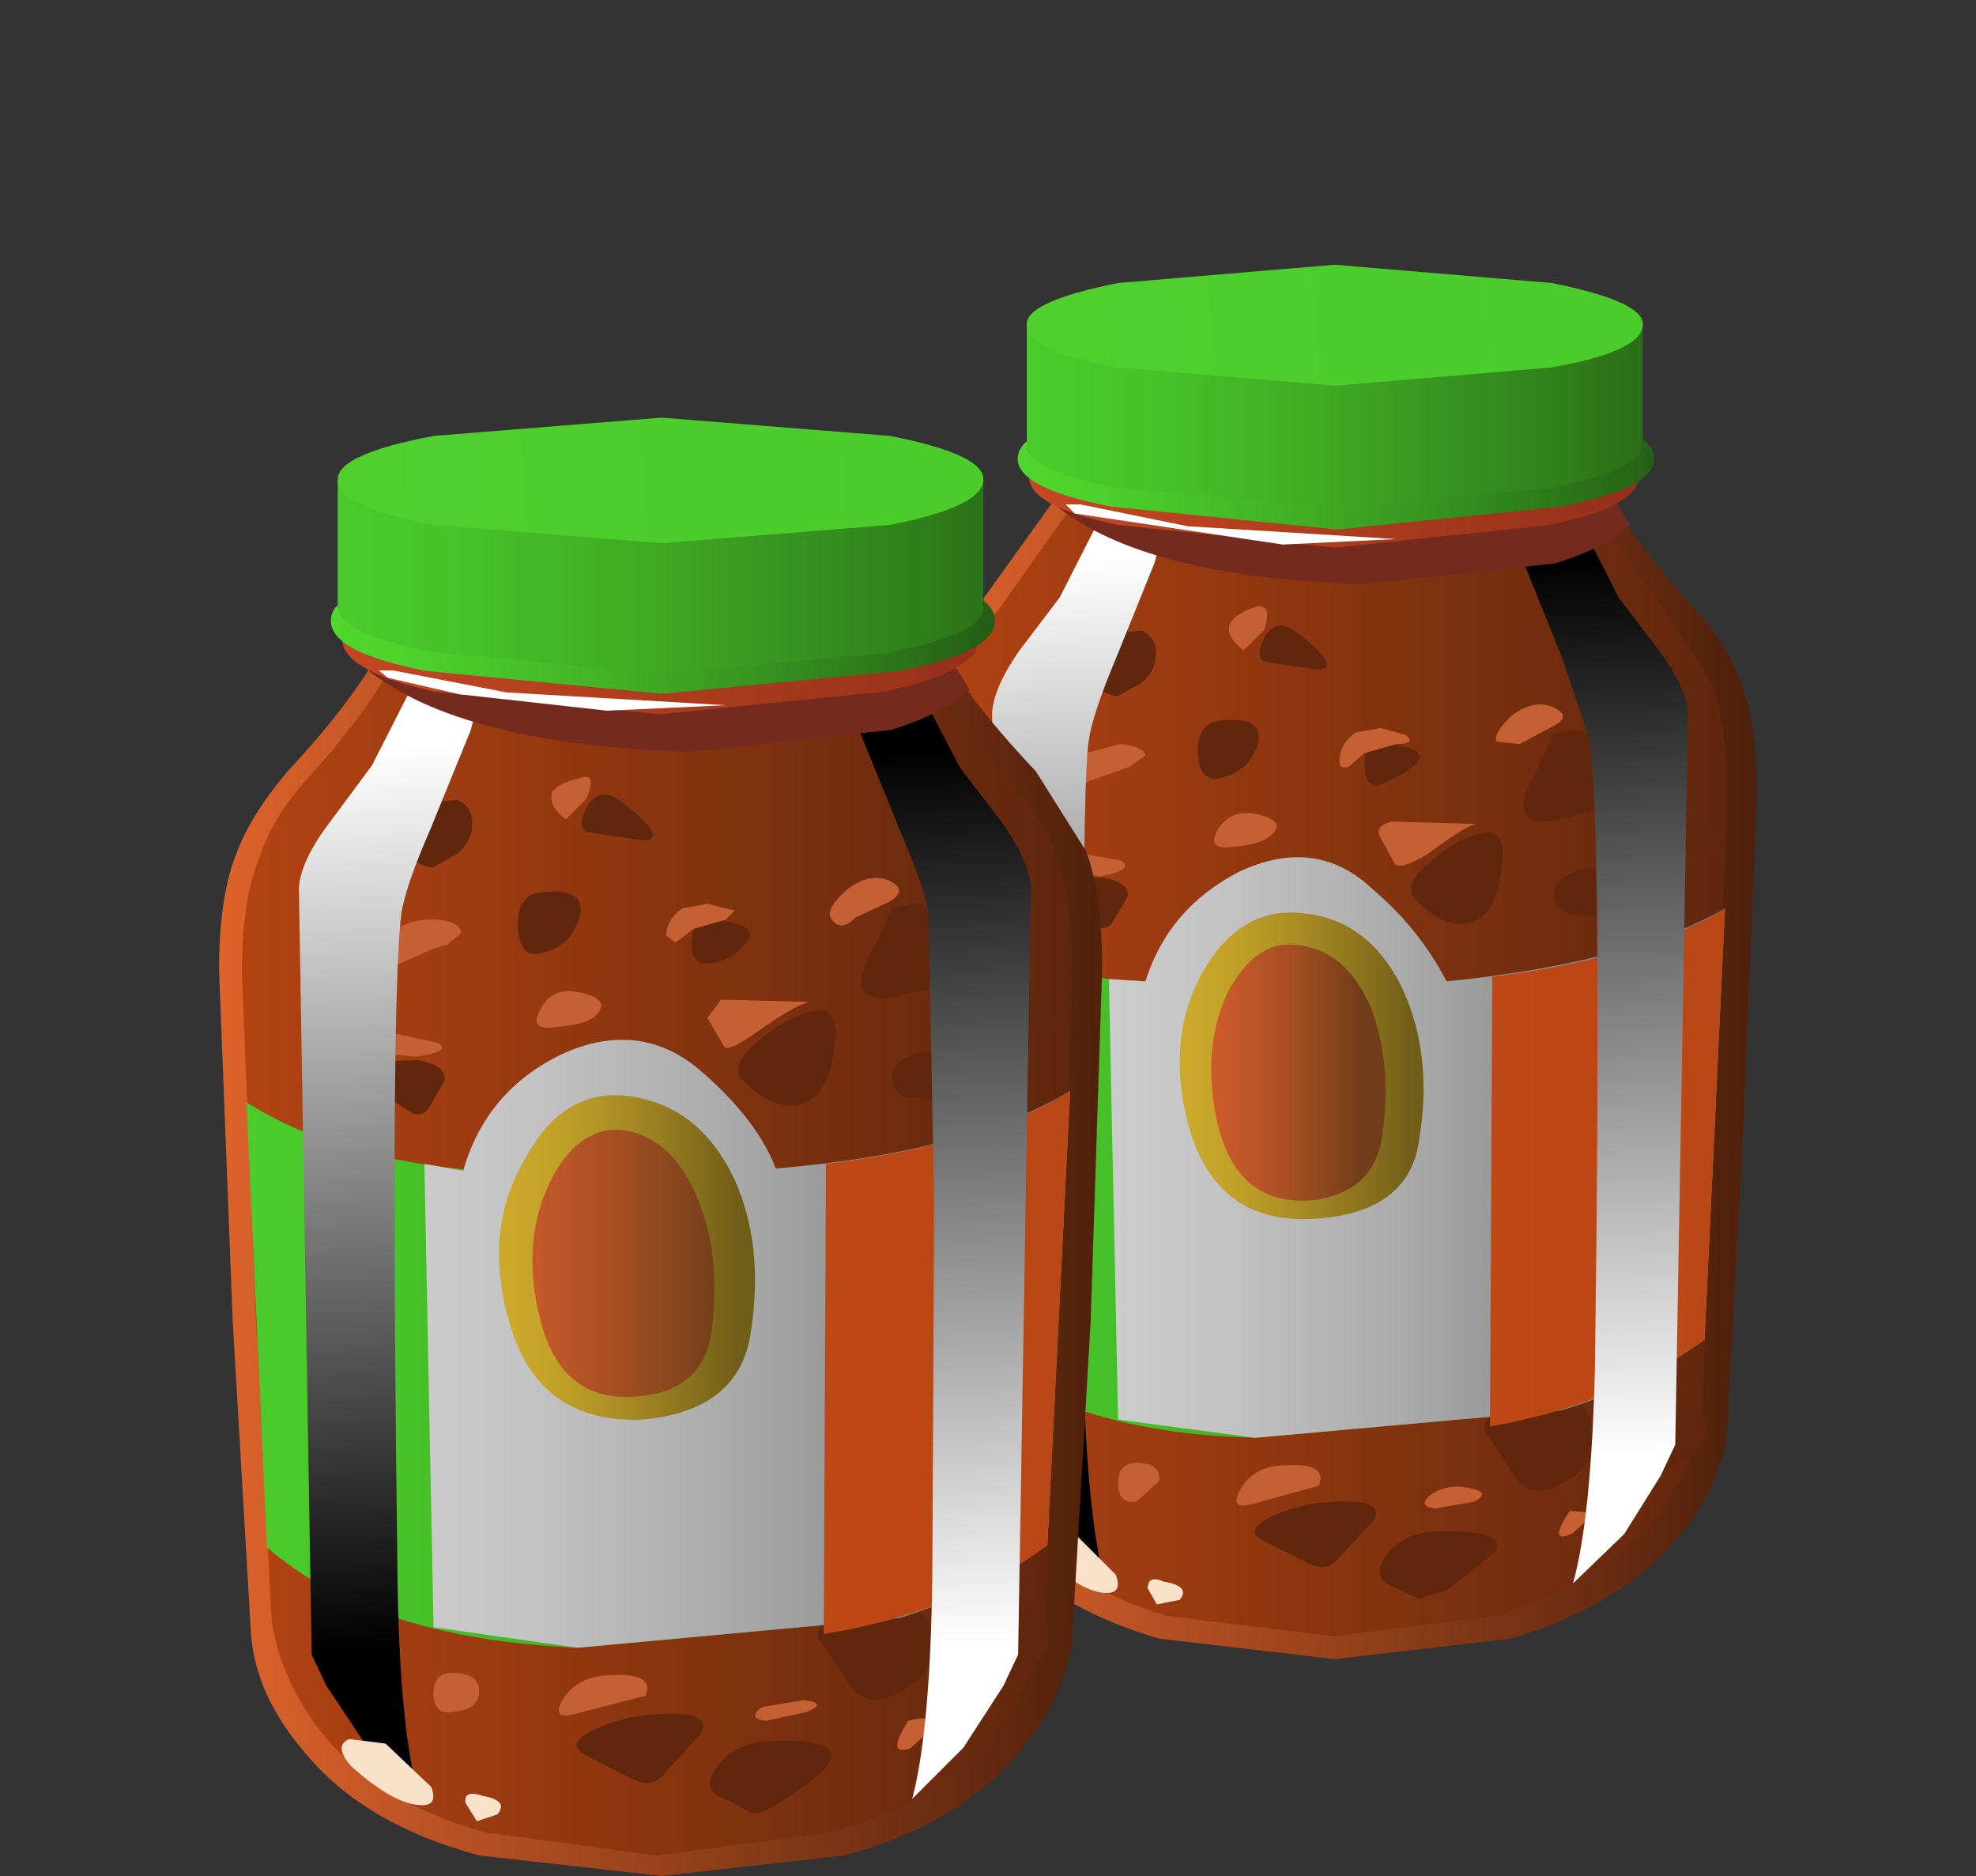 <?xml version="1.0" encoding="UTF-8" standalone="no"?>
<svg xmlns:xlink="http://www.w3.org/1999/xlink" height="41.1px" width="43.3px" xmlns="http://www.w3.org/2000/svg">
  <rect width="100%" height="100%" fill="#333333" stroke="none"/>
  <g transform="matrix(1.0, 0.0, 0.0, 1.0, 0.0, 0.0)">
    <use height="25.95" transform="matrix(1.0, 0.0, 0.0, 1.0, 20.0, 10.4)" width="18.5" xlink:href="#shape0"/>
    <use height="1.6" transform="matrix(0.8, 0.0, 0.0, 0.8, 26.25, 15.79)" width="1.65" xlink:href="#sprite0"/>
    <use height="1.15" transform="matrix(0.8, 0.0, 0.0, 0.8, 29.9, 16.3)" width="1.5" xlink:href="#sprite1"/>
    <use height="2.55" transform="matrix(0.8, 0.0, 0.0, 0.8, 33.4, 15.95)" width="2.55" xlink:href="#sprite2"/>
    <use height="1.4" transform="matrix(0.8, 0.0, 0.0, 0.8, 34.05, 19.01)" width="1.8" xlink:href="#sprite3"/>
    <use height="1.1" transform="matrix(0.8, 0.0, 0.0, 0.8, 36.35, 17.86)" width="1.45" xlink:href="#sprite4"/>
    <use height="2.5" transform="matrix(0.8, 0.0, 0.0, 0.8, 30.9, 18.25)" width="2.55" xlink:href="#sprite5"/>
    <use height="2.65" transform="matrix(0.8, 0.0, 0.0, 0.8, 32.51, 30.55)" width="3.05" xlink:href="#sprite6"/>
    <use height="2.0" transform="matrix(0.8, 0.0, 0.0, 0.8, 35.6, 30.75)" width="2.25" xlink:href="#sprite7"/>
    <use height="1.8" transform="matrix(0.8, 0.0, 0.0, 0.8, 27.51, 32.9)" width="3.3" xlink:href="#sprite8"/>
    <use height="1.85" transform="matrix(0.8, 0.0, 0.0, 0.8, 30.25, 33.55)" width="3.2" xlink:href="#sprite9"/>
    <use height="1.45" transform="matrix(0.8, 0.0, 0.0, 0.8, 22.95, 19.15)" width="2.2" xlink:href="#sprite10"/>
    <use height="1.95" transform="matrix(0.8, 0.0, 0.0, 0.8, 23.01, 13.7)" width="2.9" xlink:href="#sprite11"/>
    <use height="1.2" transform="matrix(0.8, 0.0, 0.0, 0.8, 27.6, 13.71)" width="1.85" xlink:href="#sprite12"/>
    <use height="1.55" transform="matrix(0.8, 0.0, 0.0, 0.8, 22.09, 31.35)" width="1.6" xlink:href="#sprite13"/>
    <use height="20.35" transform="matrix(1.0, 0.0, 0.0, 1.0, 20.6, 13.3)" width="17.2" xlink:href="#shape14"/>
    <use height="30.05" transform="matrix(0.8, 0.0, 0.0, 0.8, 21.74, 10.65)" width="5.0" xlink:href="#sprite14"/>
    <use height="30.05" transform="matrix(0.8, 0.0, 0.0, 0.8, 32.95, 10.65)" width="5.05" xlink:href="#sprite15"/>
    <use height="3.0" transform="matrix(0.8, 0.0, 0.0, 0.8, 23.15, 10.4)" width="15.7" xlink:href="#sprite16"/>
    <use height="6.2" transform="matrix(1.0, 0.0, 0.0, 1.0, 22.3, 5.8)" width="13.95" xlink:href="#shape18"/>
    <use height="1.2" transform="matrix(0.8, 0.0, 0.0, 0.8, 23.35, 11.01)" width="9.05" xlink:href="#sprite17"/>
    <use height="27.15" transform="matrix(1.0, 0.0, 0.0, 1.0, 4.8, 13.95)" width="21.1" xlink:href="#shape20"/>
    <use height="1.7" transform="matrix(0.8, 0.0, 0.0, 0.8, 11.35, 19.55)" width="1.7" xlink:href="#sprite18"/>
    <use height="1.2" transform="matrix(0.8, 0.0, 0.0, 0.8, 15.15, 20.15)" width="1.6" xlink:href="#sprite19"/>
    <use height="2.65" transform="matrix(0.8, 0.0, 0.0, 0.8, 18.89, 19.75)" width="2.65" xlink:href="#sprite20"/>
    <use height="1.45" transform="matrix(0.8, 0.0, 0.0, 0.8, 19.55, 23.0)" width="1.9" xlink:href="#sprite21"/>
    <use height="1.15" transform="matrix(0.8, 0.0, 0.0, 0.8, 21.91, 21.76)" width="1.55" xlink:href="#sprite22"/>
    <use height="2.6" transform="matrix(0.8, 0.0, 0.0, 0.8, 16.16, 22.15)" width="2.7" xlink:href="#sprite23"/>
    <use height="2.75" transform="matrix(0.8, 0.0, 0.0, 0.8, 17.91, 35.05)" width="3.2" xlink:href="#sprite24"/>
    <use height="2.1" transform="matrix(0.8, 0.0, 0.0, 0.8, 21.15, 35.25)" width="2.3" xlink:href="#sprite25"/>
    <use height="1.9" transform="matrix(0.8, 0.0, 0.0, 0.8, 12.65, 37.55)" width="3.45" xlink:href="#sprite26"/>
    <use height="1.95" transform="matrix(0.8, 0.0, 0.0, 0.8, 15.55, 38.15)" width="3.35" xlink:href="#sprite27"/>
    <use height="1.55" transform="matrix(0.8, 0.0, 0.0, 0.8, 7.9, 23.15)" width="2.3" xlink:href="#sprite28"/>
    <use height="2.0" transform="matrix(0.8, 0.0, 0.0, 0.8, 7.95, 17.41)" width="3.0" xlink:href="#sprite29"/>
    <use height="1.25" transform="matrix(0.8, 0.0, 0.0, 0.8, 12.75, 17.41)" width="1.95" xlink:href="#sprite30"/>
    <use height="1.7" transform="matrix(0.8, 0.0, 0.0, 0.8, 6.95, 35.91)" width="1.7" xlink:href="#sprite31"/>
    <use height="21.35" transform="matrix(1.0, 0.0, 0.0, 1.0, 5.4, 17.0)" width="18.05" xlink:href="#shape23"/>
    <use height="31.45" transform="matrix(0.8, 0.0, 0.0, 0.8, 6.55, 14.25)" width="5.3" xlink:href="#sprite32"/>
    <use height="31.45" transform="matrix(0.8, 0.0, 0.0, 0.8, 18.35, 14.25)" width="5.3" xlink:href="#sprite33"/>
    <use height="3.15" transform="matrix(0.8, 0.0, 0.0, 0.8, 8.05, 13.95)" width="16.5" xlink:href="#sprite34"/>
    <use height="6.5" transform="matrix(1.0, 0.0, 0.0, 1.0, 7.25, 9.15)" width="14.55" xlink:href="#shape26"/>
    <use height="1.2" transform="matrix(0.8, 0.0, 0.0, 0.8, 8.3, 14.65)" width="9.5" xlink:href="#sprite35"/>
    <use height="1.9" transform="matrix(1.0, 0.0, 0.0, 1.0, 7.5, 38.05)" width="3.5" xlink:href="#shape28"/>
  </g>
  <defs>
    <g id="shape0" transform="matrix(1.0, 0.0, 0.0, 1.0, -20.0, -10.4)">
      <path d="M38.1 14.85 Q38.5 15.8 38.5 17.35 L38.2 24.7 37.85 31.25 Q37.75 32.5 36.8 33.65 35.5 35.2 33.1 35.9 L29.25 36.35 25.4 35.9 Q23.0 35.2 21.7 33.65 20.75 32.5 20.65 31.25 L20.3 24.7 20.0 17.35 Q20.0 15.8 20.35 14.85 20.65 14.1 21.45 13.25 L23.5 10.4 29.25 10.7 35.0 10.4 Q35.5 11.5 37.05 13.25 37.85 14.1 38.1 14.85" fill="url(#gradient0)" fill-rule="evenodd" stroke="none"/>
      <path d="M37.5 14.95 Q37.85 15.9 37.85 17.4 L37.6 24.5 37.3 30.9 Q37.15 32.1 36.3 33.25 35.1 34.7 32.8 35.4 L29.2 35.85 25.55 35.4 Q23.3 34.7 22.1 33.25 21.2 32.1 21.1 30.9 L20.75 24.5 20.5 17.4 Q20.5 15.9 20.85 14.95 21.1 14.2 21.85 13.4 L23.8 10.65 29.2 10.9 34.55 10.65 36.5 13.4 37.5 14.95" fill="url(#gradient1)" fill-rule="evenodd" stroke="none"/>
    </g>
    <linearGradient gradientTransform="matrix(0.011, 0.0, 0.0, -0.011, 29.25, 23.35)" gradientUnits="userSpaceOnUse" id="gradient0" spreadMethod="pad" x1="-819.2" x2="819.2">
      <stop offset="0.0" stop-color="#de632c"/>
      <stop offset="1.0" stop-color="#4f200b"/>
    </linearGradient>
    <linearGradient gradientTransform="matrix(0.011, 0.0, 0.0, -0.011, 29.2, 23.25)" gradientUnits="userSpaceOnUse" id="gradient1" spreadMethod="pad" x1="-819.2" x2="819.2">
      <stop offset="0.0" stop-color="#b34312"/>
      <stop offset="1.0" stop-color="#5e260d"/>
    </linearGradient>
    <g id="sprite0" transform="matrix(1.0, 0.0, 0.0, 1.0, 0.0, -0.05)">
      <use height="1.65" transform="matrix(0.971, 0.0, 0.0, 0.97, 0.0, 0.049)" width="1.7" xlink:href="#shape1"/>
    </g>
    <g id="shape1" transform="matrix(1.0, 0.0, 0.0, 1.0, 0.0, -0.05)">
      <path d="M0.6 0.05 Q1.85 -0.1 1.7 0.65 1.5 1.45 0.7 1.65 0.05 1.85 0.0 1.0 -0.05 0.15 0.6 0.05" fill="#60270d" fill-rule="evenodd" stroke="none"/>
    </g>
    <g id="sprite1" transform="matrix(1.0, 0.0, 0.0, 1.0, 0.0, 0.0)">
      <use height="1.15" transform="matrix(1.0, 0.0, 0.0, 1.0, 0.0, 0.0)" width="1.5" xlink:href="#shape2"/>
    </g>
    <g id="shape2" transform="matrix(1.0, 0.0, 0.0, 1.0, 0.0, 0.0)">
      <path d="M0.6 0.0 Q2.55 0.2 0.35 1.15 0.0 1.15 0.0 0.55 0.0 -0.05 0.6 0.0" fill="#60270d" fill-rule="evenodd" stroke="none"/>
    </g>
    <g id="sprite2" transform="matrix(1.0, 0.0, 0.0, 1.0, 0.0, 0.0)">
      <use height="2.55" transform="matrix(1.0, 0.0, 0.0, 1.0, 0.0, 0.0)" width="2.55" xlink:href="#shape3"/>
    </g>
    <g id="shape3" transform="matrix(1.0, 0.0, 0.0, 1.0, -0.05, 0.0)">
      <path d="M1.5 0.05 Q1.85 0.1 2.2 0.45 2.65 0.9 2.6 1.45 2.55 2.05 2.05 2.25 L0.75 2.55 Q-0.55 2.65 0.5 0.95 L0.85 0.15 1.5 0.05" fill="#60270d" fill-rule="evenodd" stroke="none"/>
    </g>
    <g id="sprite3" transform="matrix(1.0, 0.0, 0.0, 1.0, 0.0, 0.05)">
      <use height="1.45" transform="matrix(0.947, 0.0, 0.0, 0.966, 0.0, -0.05)" width="1.9" xlink:href="#shape4"/>
    </g>
    <g id="shape4" transform="matrix(1.0, 0.0, 0.0, 1.0, 0.0, 0.0)">
      <path d="M0.65 0.1 Q1.35 -0.15 1.7 0.35 L1.85 1.05 1.3 1.4 0.4 1.3 Q-0.05 1.1 0.0 0.7 0.05 0.3 0.65 0.1" fill="#60270d" fill-rule="evenodd" stroke="none"/>
    </g>
    <g id="sprite4" transform="matrix(1.0, 0.0, 0.0, 1.0, 0.0, 0.05)">
      <use height="1.1" transform="matrix(0.935, 0.0, 0.0, 1.0, 0.003, -0.05)" width="1.55" xlink:href="#shape5"/>
    </g>
    <g id="shape5" transform="matrix(1.0, 0.0, 0.0, 1.0, 0.05, 0.0)">
      <path d="M1.2 0.25 Q1.75 1.0 1.25 1.1 L0.15 0.8 Q-0.3 0.5 0.3 0.15 L1.2 0.25" fill="#60270d" fill-rule="evenodd" stroke="none"/>
    </g>
    <g id="sprite5" transform="matrix(1.0, 0.0, 0.0, 1.0, 0.0, 0.0)">
      <use height="2.6" transform="matrix(0.944, 0.0, 0.0, 0.962, 0.003, -0.002)" width="2.7" xlink:href="#shape6"/>
    </g>
    <g id="shape6" transform="matrix(1.0, 0.0, 0.0, 1.0, 0.05, -0.05)">
      <path d="M2.05 0.05 Q2.8 -0.1 2.6 1.1 2.45 2.25 1.85 2.55 1.05 2.9 0.1 1.95 -0.3 1.55 0.55 0.85 1.3 0.2 2.05 0.05" fill="#60270d" fill-rule="evenodd" stroke="none"/>
    </g>
    <g id="sprite6" transform="matrix(1.0, 0.0, 0.0, 1.0, 0.05, 0.0)">
      <use height="2.8" transform="matrix(0.953, 0.0, 0.0, 0.946, -0.048, 0.0)" width="3.2" xlink:href="#shape7"/>
    </g>
    <g id="shape7" transform="matrix(1.0, 0.0, 0.0, 1.0, 0.05, 0.0)">
      <path d="M1.85 0.0 Q2.9 0.0 3.1 0.95 3.35 1.95 2.25 2.55 1.35 3.1 0.85 2.4 L0.15 1.3 Q-0.25 1.0 0.25 0.5 0.75 0.0 1.85 0.0" fill="#60270d" fill-rule="evenodd" stroke="none"/>
    </g>
    <g id="sprite7" transform="matrix(1.0, 0.0, 0.0, 1.0, 0.0, 0.0)">
      <use height="2.1" transform="matrix(0.978, 0.0, 0.0, 0.952, 0.0, 0.0)" width="2.3" xlink:href="#shape8"/>
    </g>
    <g id="shape8" transform="matrix(1.0, 0.0, 0.0, 1.0, 0.0, 0.0)">
      <path d="M2.15 0.25 Q2.8 1.5 0.5 2.1 -0.4 2.3 0.3 0.8 0.5 0.35 1.2 0.1 1.95 -0.15 2.15 0.25" fill="#60270d" fill-rule="evenodd" stroke="none"/>
    </g>
    <g id="sprite8" transform="matrix(1.0, 0.0, 0.0, 1.0, 0.05, 0.0)">
      <use height="1.95" transform="matrix(0.957, 0.0, 0.0, 0.923, -0.048, 0.0)" width="3.45" xlink:href="#shape9"/>
    </g>
    <g id="shape9" transform="matrix(1.0, 0.0, 0.0, 1.0, 0.05, 0.0)">
      <path d="M2.75 0.0 Q3.65 0.05 3.3 0.6 L2.35 1.65 Q2.05 2.1 1.5 1.85 L0.25 1.2 Q-0.5 0.85 0.5 0.4 1.45 -0.05 2.75 0.0" fill="#60270d" fill-rule="evenodd" stroke="none"/>
    </g>
    <g id="sprite9" transform="matrix(1.0, 0.0, 0.0, 1.0, 0.0, 0.0)">
      <use height="1.85" transform="matrix(1.0, 0.0, 0.0, 1.0, 0.0, 0.0)" width="3.2" xlink:href="#shape10"/>
    </g>
    <g id="shape10" transform="matrix(1.0, 0.0, 0.0, 1.0, 0.0, 0.0)">
      <path d="M3.15 0.55 L1.85 1.6 1.05 1.85 0.3 1.5 Q-0.25 1.25 0.15 0.65 0.6 0.05 1.5 0.0 3.5 -0.05 3.15 0.55" fill="#60270d" fill-rule="evenodd" stroke="none"/>
    </g>
    <g id="sprite10" transform="matrix(1.0, 0.0, 0.0, 1.0, 0.0, 0.0)">
      <use height="1.65" transform="matrix(1.294, 0.0, 0.0, 0.882, 0.0, 0.0)" width="1.7" xlink:href="#shape11"/>
    </g>
    <g id="shape11" transform="matrix(1.0, 0.0, 0.0, 1.0, 0.0, 0.0)">
      <path d="M1.15 0.1 Q1.75 0.25 1.7 0.7 L1.4 1.45 Q1.3 1.75 1.05 1.65 L0.3 0.95 Q-0.2 0.4 0.15 0.15 L1.15 0.1" fill="#60270d" fill-rule="evenodd" stroke="none"/>
    </g>
    <g id="sprite11" transform="matrix(1.0, 0.0, 0.0, 1.0, 0.05, 0.0)">
      <use height="2.05" transform="matrix(0.967, 0.0, 0.0, 0.951, -0.05, 0.002)" width="3.0" xlink:href="#shape12"/>
    </g>
    <g id="shape12" transform="matrix(1.0, 0.0, 0.0, 1.0, 0.0, 0.05)">
      <path d="M2.6 0.1 Q3.0 0.3 3.0 0.75 3.0 1.25 2.6 1.6 L1.9 2.0 Q1.55 1.95 0.5 1.35 -0.55 0.8 0.6 0.25 L2.6 0.1" fill="#60270d" fill-rule="evenodd" stroke="none"/>
    </g>
    <g id="sprite12" transform="matrix(1.0, 0.0, 0.0, 1.0, 0.0, 0.05)">
      <use height="1.2" transform="matrix(0.949, 0.0, 0.0, 1.0, 0.003, -0.05)" width="1.95" xlink:href="#shape13"/>
    </g>
    <g id="shape13" transform="matrix(1.0, 0.0, 0.0, 1.0, 0.05, 0.0)">
      <path d="M1.05 0.2 Q2.4 1.2 1.6 1.2 L0.2 1.0 Q-0.25 0.95 0.1 0.3 0.45 -0.25 1.05 0.2" fill="#60270d" fill-rule="evenodd" stroke="none"/>
    </g>
    <g id="sprite13" transform="matrix(1.0, 0.0, 0.0, 1.0, -0.05, 0.0)">
      <use height="1.65" transform="matrix(0.941, 0.0, 0.0, 0.941, 0.05, 0.0)" width="1.7" xlink:href="#shape11"/>
    </g>
    <g id="shape14" transform="matrix(1.0, 0.0, 0.0, 1.0, -20.6, -13.3)">
      <path d="M24.55 16.3 Q25.05 16.35 25.1 16.55 L24.75 16.8 23.9 17.1 Q23.4 17.35 23.3 17.1 23.25 16.85 23.6 16.55 L24.55 16.3" fill="#c46033" fill-rule="evenodd" stroke="none"/>
      <path d="M27.25 14.25 Q26.5 13.65 27.5 13.3 27.9 13.2 27.7 13.8 L27.25 14.25" fill="#c46033" fill-rule="evenodd" stroke="none"/>
      <path d="M30.8 16.1 Q31.05 16.3 30.6 16.3 L29.9 16.5 29.55 16.8 Q29.35 16.85 29.35 16.7 29.35 16.3 29.7 16.05 L30.25 15.95 30.8 16.1" fill="#c46033" fill-rule="evenodd" stroke="none"/>
      <path d="M34.05 15.5 Q34.45 15.7 34.05 15.9 L33.3 16.3 32.8 16.25 Q32.7 16.1 33.1 15.7 33.6 15.3 34.05 15.5" fill="#c46033" fill-rule="evenodd" stroke="none"/>
      <path d="M32.35 18.05 Q32.1 18.1 31.3 18.7 30.65 19.1 30.55 18.9 L30.25 18.35 Q30.1 18.1 30.5 18.0 L32.35 18.05" fill="#c46033" fill-rule="evenodd" stroke="none"/>
      <path d="M24.55 18.85 Q24.9 19.05 24.1 19.2 L23.3 19.05 Q23.3 18.75 23.7 18.7 L24.55 18.85" fill="#c46033" fill-rule="evenodd" stroke="none"/>
      <path d="M27.6 17.85 Q28.15 18.0 27.9 18.25 27.7 18.5 27.05 18.55 26.4 18.65 26.7 18.15 27.0 17.7 27.6 17.85" fill="#c46033" fill-rule="evenodd" stroke="none"/>
      <path d="M24.9 32.05 Q25.45 32.05 25.4 32.45 L24.9 32.9 Q24.5 32.95 24.5 32.5 24.5 32.05 24.9 32.05" fill="#c46033" fill-rule="evenodd" stroke="none"/>
      <path d="M28.2 32.1 Q29.1 32.05 28.9 32.55 L27.45 32.95 Q26.9 33.1 27.2 32.6 27.5 32.1 28.2 32.1" fill="#c46033" fill-rule="evenodd" stroke="none"/>
      <path d="M32.2 32.6 Q32.7 32.7 32.3 32.9 L31.45 33.05 Q31.05 33.0 31.35 32.75 31.7 32.5 32.2 32.6" fill="#c46033" fill-rule="evenodd" stroke="none"/>
      <path d="M34.4 33.1 L34.95 33.15 34.45 33.6 Q33.9 33.85 34.4 33.1" fill="#c46033" fill-rule="evenodd" stroke="none"/>
      <path d="M37.8 19.9 L37.35 29.35 Q35.9 30.4 34.2 30.9 L27.5 31.5 Q23.3 31.4 21.0 29.4 L20.6 20.1 Q22.6 21.5 26.4 21.65 34.5 21.9 37.8 19.9" fill="url(#gradient2)" fill-rule="evenodd" stroke="none"/>
      <path d="M37.8 19.9 L37.35 29.35 Q35.9 30.4 34.2 30.9 L27.5 31.5 24.5 31.1 24.3 21.45 25.1 21.5 Q25.6 19.9 27.15 19.1 28.85 18.3 30.1 19.5 31.1 20.35 31.7 21.5 35.7 21.1 37.8 19.9" fill="url(#gradient3)" fill-rule="evenodd" stroke="none"/>
      <path d="M37.8 19.9 L37.35 29.35 Q35.3 30.8 32.65 31.25 L32.7 21.4 Q36.15 20.95 37.8 19.9" fill="url(#gradient4)" fill-rule="evenodd" stroke="none"/>
      <path d="M28.45 20.0 Q30.0 20.1 30.75 21.7 31.4 23.15 31.1 24.95 30.9 26.55 28.85 26.7 26.75 26.85 26.1 24.85 25.5 22.85 26.35 21.3 27.15 19.9 28.45 20.0" fill="url(#gradient5)" fill-rule="evenodd" stroke="none"/>
      <path d="M28.4 20.7 Q29.5 20.8 30.05 22.1 30.5 23.3 30.3 24.8 30.15 26.15 28.7 26.3 27.15 26.4 26.7 24.7 26.3 23.05 26.9 21.75 27.5 20.6 28.4 20.7" fill="url(#gradient6)" fill-rule="evenodd" stroke="none"/>
    </g>
    <linearGradient gradientTransform="matrix(0.011, 0.0, 0.0, -0.011, 29.2, 25.7)" gradientUnits="userSpaceOnUse" id="gradient2" spreadMethod="pad" x1="-819.2" x2="819.2">
      <stop offset="0.0" stop-color="#4bcc2b"/>
      <stop offset="0.18" stop-color="#48c329"/>
      <stop offset="0.478" stop-color="#3faa24"/>
      <stop offset="0.851" stop-color="#31821c"/>
      <stop offset="1.0" stop-color="#2b7018"/>
    </linearGradient>
    <linearGradient gradientTransform="matrix(0.008, 0.0, 0.0, -0.008, 31.05, 25.15)" gradientUnits="userSpaceOnUse" id="gradient3" spreadMethod="pad" x1="-819.2" x2="819.2">
      <stop offset="0.0" stop-color="#cccccc"/>
      <stop offset="0.18" stop-color="#c3c3c3"/>
      <stop offset="0.478" stop-color="#aaaaaa"/>
      <stop offset="0.851" stop-color="#828282"/>
      <stop offset="1.0" stop-color="#707070"/>
    </linearGradient>
    <linearGradient gradientTransform="matrix(0.003, 0.0, 0.0, -0.003, 35.25, 25.55)" gradientUnits="userSpaceOnUse" id="gradient4" spreadMethod="pad" x1="-819.2" x2="819.2">
      <stop offset="0.0" stop-color="#bd4715"/>
      <stop offset="1.0" stop-color="#ba4816"/>
    </linearGradient>
    <linearGradient gradientTransform="matrix(0.003, 0.0, 0.0, -0.003, 28.5, 23.35)" gradientUnits="userSpaceOnUse" id="gradient5" spreadMethod="pad" x1="-819.2" x2="819.2">
      <stop offset="0.0" stop-color="#cca92b"/>
      <stop offset="0.18" stop-color="#c3a129"/>
      <stop offset="0.478" stop-color="#aa8d24"/>
      <stop offset="0.851" stop-color="#826c1c"/>
      <stop offset="1.0" stop-color="#705d18"/>
    </linearGradient>
    <linearGradient gradientTransform="matrix(0.002, 0.0, 0.0, -0.002, 28.2, 23.5)" gradientUnits="userSpaceOnUse" id="gradient6" spreadMethod="pad" x1="-819.2" x2="819.2">
      <stop offset="0.0" stop-color="#cc5b2b"/>
      <stop offset="0.18" stop-color="#c35829"/>
      <stop offset="0.478" stop-color="#aa5024"/>
      <stop offset="0.851" stop-color="#82431c"/>
      <stop offset="1.0" stop-color="#703d18"/>
    </linearGradient>
    <g id="sprite14" transform="matrix(1.0, 0.0, 0.0, 1.0, -0.05, 0.0)">
      <use height="30.05" transform="matrix(1.0, 0.0, 0.0, 1.0, 0.05, 0.0)" width="5.0" xlink:href="#shape15"/>
    </g>
    <g id="shape15" transform="matrix(1.0, 0.0, 0.0, 1.0, -0.05, 0.0)">
      <path d="M0.05 6.2 Q0.1 5.5 0.8 4.5 L1.9 3.05 3.2 0.5 5.05 0.0 4.5 2.1 3.45 4.7 Q2.8 6.25 2.7 6.95 2.55 7.8 2.55 14.5 L2.55 24.15 Q2.65 28.25 3.15 30.05 L1.75 28.7 0.75 27.1 0.35 26.25 0.05 6.2" fill="url(#gradient7)" fill-rule="evenodd" stroke="none"/>
    </g>
    <linearGradient gradientTransform="matrix(0.001, 0.015, 0.015, -0.001, 2.8, 14.3)" gradientUnits="userSpaceOnUse" id="gradient7" spreadMethod="pad" x1="-819.2" x2="819.2">
      <stop offset="0.0" stop-color="#ffffff"/>
      <stop offset="1.0" stop-color="#000000"/>
    </linearGradient>
    <g id="sprite15" transform="matrix(1.0, 0.0, 0.0, 1.0, 0.0, 0.0)">
      <use height="30.05" transform="matrix(1.0, 0.0, 0.0, 1.0, 0.0, 0.0)" width="5.05" xlink:href="#shape16"/>
    </g>
    <g id="shape16" transform="matrix(1.0, 0.0, 0.0, 1.0, 0.0, 0.0)">
      <path d="M1.85 0.5 L3.15 3.05 4.25 4.5 Q5.0 5.5 5.05 6.2 L4.7 26.25 4.3 27.1 3.3 28.7 1.9 30.05 Q2.4 28.25 2.5 24.15 2.7 9.1 2.35 6.95 L1.6 4.7 0.55 2.1 Q0.0 0.4 0.0 0.0 L1.85 0.5" fill="url(#gradient8)" fill-rule="evenodd" stroke="none"/>
    </g>
    <linearGradient gradientTransform="matrix(-0.001, -0.015, 0.015, -0.001, 2.25, 14.3)" gradientUnits="userSpaceOnUse" id="gradient8" spreadMethod="pad" x1="-819.2" x2="819.2">
      <stop offset="0.0" stop-color="#ffffff"/>
      <stop offset="1.0" stop-color="#000000"/>
    </linearGradient>
    <g id="sprite16" transform="matrix(1.0, 0.0, 0.0, 1.0, 0.0, 0.0)">
      <use height="3.15" transform="matrix(0.952, 0.0, 0.0, 0.952, 0.0, 0.0)" width="16.5" xlink:href="#shape17"/>
    </g>
    <g id="shape17" transform="matrix(1.0, 0.0, 0.0, 1.0, 0.0, 0.0)">
      <path d="M15.6 0.0 L16.5 1.45 Q15.8 2.1 14.35 2.55 L8.8 3.15 Q2.55 2.95 0.0 0.9 L0.55 0.0 8.05 0.4 15.6 0.0" fill="#752a20" fill-rule="evenodd" stroke="none"/>
    </g>
    <g id="shape18" transform="matrix(1.0, 0.0, 0.0, 1.0, -22.3, -5.8)">
      <path d="M35.9 10.45 Q35.9 11.1 33.95 11.5 L29.25 12.0 24.5 11.5 Q22.55 11.1 22.55 10.45 22.55 9.75 24.5 9.3 L29.25 8.85 33.95 9.3 Q35.9 9.8 35.9 10.45" fill="url(#gradient9)" fill-rule="evenodd" stroke="none"/>
      <path d="M36.25 10.05 Q36.25 10.7 34.2 11.1 L29.3 11.6 24.35 11.1 Q22.3 10.7 22.3 10.05 22.3 9.4 24.35 8.95 L29.3 8.5 34.2 8.95 Q36.25 9.4 36.25 10.05" fill="url(#gradient10)" fill-rule="evenodd" stroke="none"/>
      <path d="M36.0 7.2 L36.0 9.8 Q35.95 10.25 33.95 10.55 L29.25 10.9 24.5 10.55 Q22.55 10.25 22.5 9.8 L22.5 7.2 36.0 7.2" fill="#0304d6" fill-rule="evenodd" stroke="none"/>
      <path d="M36.0 7.1 L36.0 9.8 Q35.9 10.3 33.95 10.7 L29.25 11.1 24.5 10.7 Q22.55 10.3 22.5 9.8 L22.5 7.1 36.0 7.1" fill="url(#gradient11)" fill-rule="evenodd" stroke="none"/>
      <path d="M36.0 7.1 Q36.0 7.7 34.0 8.05 L29.25 8.45 24.5 8.05 Q22.5 7.7 22.5 7.1 22.5 6.6 24.5 6.2 L29.25 5.8 34.0 6.2 Q36.0 6.6 36.0 7.1" fill="url(#gradient12)" fill-rule="evenodd" stroke="none"/>
    </g>
    <linearGradient gradientTransform="matrix(0.008, 0.0, 0.0, -0.008, 29.25, 10.45)" gradientUnits="userSpaceOnUse" id="gradient9" spreadMethod="pad" x1="-819.2" x2="819.2">
      <stop offset="0.0" stop-color="#c44822"/>
      <stop offset="1.0" stop-color="#96301a"/>
    </linearGradient>
    <linearGradient gradientTransform="matrix(0.009, 0.0, 0.0, -0.009, 29.3, 10.05)" gradientUnits="userSpaceOnUse" id="gradient10" spreadMethod="pad" x1="-819.2" x2="819.2">
      <stop offset="0.0" stop-color="#50d92e"/>
      <stop offset="0.145" stop-color="#4dd02c"/>
      <stop offset="0.38" stop-color="#44b727"/>
      <stop offset="0.678" stop-color="#358f1f"/>
      <stop offset="1.0" stop-color="#235c14"/>
    </linearGradient>
    <linearGradient gradientTransform="matrix(0.008, 0.0, 0.0, -0.008, 29.25, 9.1)" gradientUnits="userSpaceOnUse" id="gradient11" spreadMethod="pad" x1="-819.2" x2="819.2">
      <stop offset="0.0" stop-color="#4bcc2b"/>
      <stop offset="0.18" stop-color="#48c329"/>
      <stop offset="0.478" stop-color="#3faa24"/>
      <stop offset="0.851" stop-color="#31821c"/>
      <stop offset="1.0" stop-color="#2b7018"/>
    </linearGradient>
    <linearGradient gradientTransform="matrix(-0.007, 5.0E-4, 5.0E-4, 0.007, 28.85, 7.15)" gradientUnits="userSpaceOnUse" id="gradient12" spreadMethod="pad" x1="-819.2" x2="819.2">
      <stop offset="0.0" stop-color="#4bcc2b"/>
      <stop offset="1.0" stop-color="#50cf2d"/>
    </linearGradient>
    <g id="sprite17" transform="matrix(1.0, 0.0, 0.0, 1.0, 0.0, 0.05)">
      <use height="1.2" transform="matrix(1.0, 0.0, 0.0, 1.0, 0.0, -0.05)" width="9.05" xlink:href="#shape19"/>
    </g>
    <g id="shape19" transform="matrix(1.0, 0.0, 0.0, 1.0, 0.0, 0.05)">
      <path d="M0.4 0.0 L3.35 0.6 9.05 0.95 5.95 1.1 0.25 0.25 0.0 0.0 0.4 0.0" fill="#ffffff" fill-rule="evenodd" stroke="none"/>
    </g>
    <g id="shape20" transform="matrix(1.0, 0.0, 0.0, 1.0, -4.8, -13.95)">
      <path d="M23.5 33.55 L24.45 34.5 Q24.6 34.9 24.25 34.9 23.7 34.9 22.8 34.05 22.4 33.65 22.7 33.5 L23.5 33.55" fill="#f9e2c9" fill-rule="evenodd" stroke="none"/>
      <path d="M25.5 34.65 Q26.1 34.75 25.85 35.05 L25.35 35.15 25.15 34.8 Q25.15 34.5 25.5 34.65" fill="#f9e2c9" fill-rule="evenodd" stroke="none"/>
      <path d="M22.7 16.9 L23.8 18.65 Q24.15 19.6 24.15 21.25 L23.9 28.95 23.5 35.8 Q23.4 37.1 22.4 38.3 21.1 39.95 18.5 40.65 L14.5 41.1 10.5 40.65 Q7.9 39.95 6.6 38.3 5.6 37.1 5.5 35.8 L5.1 28.95 4.8 21.25 Q4.8 19.6 5.2 18.65 5.5 17.85 6.3 16.9 7.8 15.3 8.5 13.95 L14.5 14.3 20.5 13.95 Q21.0 15.1 22.7 16.9" fill="url(#gradient13)" fill-rule="evenodd" stroke="none"/>
      <path d="M22.1 17.1 Q22.9 17.95 23.15 18.75 23.5 19.7 23.5 21.3 L23.25 28.75 22.9 35.45 Q22.75 36.7 21.85 37.9 20.6 39.5 18.2 40.15 L14.4 40.65 10.65 40.15 Q8.25 39.5 7.0 37.9 6.1 36.7 5.95 35.45 L5.6 28.75 5.3 21.3 Q5.3 19.7 5.7 18.75 5.95 17.95 6.7 17.1 8.2 15.45 8.75 14.25 L14.4 14.5 20.1 14.25 Q20.6 15.4 22.1 17.1" fill="url(#gradient14)" fill-rule="evenodd" stroke="none"/>
    </g>
    <linearGradient gradientTransform="matrix(0.012, 0.0, 0.0, -0.012, 14.5, 27.55)" gradientUnits="userSpaceOnUse" id="gradient13" spreadMethod="pad" x1="-819.2" x2="819.2">
      <stop offset="0.0" stop-color="#de632c"/>
      <stop offset="1.0" stop-color="#4f200b"/>
    </linearGradient>
    <linearGradient gradientTransform="matrix(0.011, 0.0, 0.0, -0.011, 14.4, 27.45)" gradientUnits="userSpaceOnUse" id="gradient14" spreadMethod="pad" x1="-819.2" x2="819.2">
      <stop offset="0.0" stop-color="#b34312"/>
      <stop offset="1.0" stop-color="#5e260d"/>
    </linearGradient>
    <g id="sprite18" transform="matrix(1.0, 0.0, 0.0, 1.0, 0.0, 0.0)">
      <use height="1.65" transform="matrix(1.0, 0.0, 0.0, 1.03, 0.0, 0.002)" width="1.7" xlink:href="#shape1"/>
    </g>
    <g id="sprite19" transform="matrix(1.0, 0.0, 0.0, 1.0, 0.0, 0.0)">
      <use height="1.2" transform="matrix(1.0, 0.0, 0.0, 1.0, 0.0, 0.0)" width="1.6" xlink:href="#shape21"/>
    </g>
    <g id="shape21" transform="matrix(1.0, 0.0, 0.0, 1.0, 0.0, 0.0)">
      <path d="M0.65 0.0 Q2.0 0.15 1.45 0.7 0.95 1.2 0.4 1.2 0.0 1.2 0.0 0.6 0.05 -0.05 0.65 0.0" fill="#60270d" fill-rule="evenodd" stroke="none"/>
    </g>
    <g id="sprite20" transform="matrix(1.0, 0.0, 0.0, 1.0, -0.05, 0.0)">
      <use height="2.55" transform="matrix(1.039, 0.0, 0.0, 1.039, 0.052, 0.0)" width="2.55" xlink:href="#shape3"/>
    </g>
    <g id="sprite21" transform="matrix(1.0, 0.0, 0.0, 1.0, 0.0, 0.0)">
      <use height="1.45" transform="matrix(1.0, 0.0, 0.0, 1.0, 0.0, 0.0)" width="1.9" xlink:href="#shape4"/>
    </g>
    <g id="sprite22" transform="matrix(1.0, 0.0, 0.0, 1.0, 0.05, 0.05)">
      <use height="1.1" transform="matrix(1.0, 0.0, 0.0, 1.046, -0.05, -0.05)" width="1.55" xlink:href="#shape5"/>
    </g>
    <g id="sprite23" transform="matrix(1.0, 0.0, 0.0, 1.0, 0.05, 0.0)">
      <use height="2.6" transform="matrix(1.0, 0.0, 0.0, 1.0, -0.05, 0.0)" width="2.7" xlink:href="#shape6"/>
    </g>
    <g id="sprite24" transform="matrix(1.0, 0.0, 0.0, 1.0, 0.05, 0.0)">
      <use height="2.8" transform="matrix(1.0, 0.0, 0.0, 0.982, -0.05, 0.0)" width="3.2" xlink:href="#shape7"/>
    </g>
    <g id="sprite25" transform="matrix(1.0, 0.0, 0.0, 1.0, 0.0, 0.0)">
      <use height="2.1" transform="matrix(1.0, 0.0, 0.0, 1.0, 0.0, 0.0)" width="2.3" xlink:href="#shape8"/>
    </g>
    <g id="sprite26" transform="matrix(1.0, 0.0, 0.0, 1.0, 0.0, 0.0)">
      <use height="1.95" transform="matrix(1.0, 0.0, 0.0, 0.974, 0.0, 0.0)" width="3.45" xlink:href="#shape9"/>
    </g>
    <g id="sprite27" transform="matrix(1.0, 0.0, 0.0, 1.0, 0.0, 0.0)">
      <use height="1.95" transform="matrix(1.0, 0.0, 0.0, 1.0, 0.0, 0.0)" width="3.35" xlink:href="#shape22"/>
    </g>
    <g id="shape22" transform="matrix(1.0, 0.0, 0.0, 1.0, 0.05, -0.05)">
      <path d="M1.55 0.05 Q4.85 -0.1 1.9 1.7 1.35 2.1 1.05 2.0 0.7 1.75 0.3 1.6 -0.3 1.35 0.15 0.75 0.6 0.1 1.55 0.05" fill="#60270d" fill-rule="evenodd" stroke="none"/>
    </g>
    <g id="sprite28" transform="matrix(1.0, 0.0, 0.0, 1.0, 0.0, 0.0)">
      <use height="1.65" transform="matrix(1.353, 0.0, 0.0, 0.941, 0.0, 0.0)" width="1.7" xlink:href="#shape11"/>
    </g>
    <g id="sprite29" transform="matrix(1.0, 0.0, 0.0, 1.0, 0.0, 0.05)">
      <use height="2.05" transform="matrix(1.0, 0.0, 0.0, 0.976, 0.0, -0.049)" width="3.0" xlink:href="#shape12"/>
    </g>
    <g id="sprite30" transform="matrix(1.0, 0.0, 0.0, 1.0, 0.0, 0.05)">
      <use height="1.2" transform="matrix(1.0, 0.0, 0.0, 1.042, 0.0, -0.05)" width="1.95" xlink:href="#shape13"/>
    </g>
    <g id="sprite31" transform="matrix(1.0, 0.0, 0.0, 1.0, 0.0, 0.05)">
      <use height="1.65" transform="matrix(1.0, 0.0, 0.0, 1.029, 0.0, -0.05)" width="1.7" xlink:href="#shape11"/>
    </g>
    <g id="shape23" transform="matrix(1.0, 0.0, 0.0, 1.0, -5.4, -17.0)">
      <path d="M9.6 20.15 Q10.1 20.2 10.1 20.45 L9.8 20.7 Q9.65 20.7 8.9 21.05 8.35 21.3 8.3 21.05 8.2 20.7 8.6 20.45 8.95 20.1 9.6 20.15" fill="#c46033" fill-rule="evenodd" stroke="none"/>
      <path d="M12.4 17.95 Q12.0 17.65 12.1 17.35 12.25 17.15 12.7 17.05 13.1 16.9 12.85 17.5 L12.4 17.95" fill="#c46033" fill-rule="evenodd" stroke="none"/>
      <path d="M16.1 19.95 L15.9 20.15 15.2 20.35 14.8 20.65 14.6 20.5 Q14.6 20.15 14.95 19.9 L15.5 19.8 16.1 19.95" fill="#c46033" fill-rule="evenodd" stroke="none"/>
      <path d="M19.5 19.3 Q19.9 19.5 19.5 19.75 L18.75 20.1 Q18.4 20.45 18.2 20.1 18.1 19.9 18.55 19.5 19.05 19.1 19.5 19.3" fill="#c46033" fill-rule="evenodd" stroke="none"/>
      <path d="M17.75 21.95 Q17.45 22.0 16.6 22.6 15.9 23.1 15.85 22.9 L15.5 22.3 15.8 21.9 17.75 21.95" fill="#c46033" fill-rule="evenodd" stroke="none"/>
      <path d="M9.6 22.85 Q9.9 23.05 9.1 23.15 L8.25 23.05 Q8.25 22.75 8.7 22.65 L9.6 22.85" fill="#c46033" fill-rule="evenodd" stroke="none"/>
      <path d="M12.75 21.75 Q13.35 21.9 13.1 22.2 12.9 22.45 12.2 22.5 11.55 22.6 11.85 22.1 12.1 21.6 12.75 21.75" fill="#c46033" fill-rule="evenodd" stroke="none"/>
      <path d="M9.9 36.65 Q10.5 36.65 10.5 37.05 10.5 37.45 9.95 37.5 9.5 37.6 9.5 37.1 9.5 36.65 9.9 36.65" fill="#c46033" fill-rule="evenodd" stroke="none"/>
      <path d="M13.4 36.7 Q14.35 36.65 14.15 37.15 L12.6 37.55 Q12.05 37.7 12.35 37.2 12.7 36.7 13.4 36.7" fill="#c46033" fill-rule="evenodd" stroke="none"/>
      <path d="M17.6 37.25 Q18.15 37.3 17.7 37.5 L16.8 37.7 Q16.35 37.65 16.7 37.4 L17.6 37.25" fill="#c46033" fill-rule="evenodd" stroke="none"/>
      <path d="M19.9 37.7 Q20.5 37.55 20.45 37.85 L19.95 38.3 Q19.4 38.5 19.9 37.7" fill="#c46033" fill-rule="evenodd" stroke="none"/>
      <path d="M23.45 23.9 L22.95 33.85 Q21.5 34.9 19.7 35.45 L12.65 36.1 Q8.15 35.9 5.85 33.9 L5.4 24.15 Q7.7 25.6 11.5 25.7 20.0 26.05 23.45 23.9" fill="url(#gradient15)" fill-rule="evenodd" stroke="none"/>
      <path d="M12.3 23.1 Q14.05 22.3 15.4 23.5 16.6 24.55 17.0 25.6 21.2 25.25 23.45 23.9 L22.95 33.85 Q21.5 34.9 19.7 35.45 L12.65 36.1 9.5 35.65 9.3 25.5 10.15 25.65 Q10.65 23.9 12.3 23.1" fill="url(#gradient16)" fill-rule="evenodd" stroke="none"/>
      <path d="M18.1 25.5 Q21.65 25.05 23.45 23.9 L22.95 33.85 Q21.05 35.3 18.05 35.8 L18.1 25.5" fill="url(#gradient17)" fill-rule="evenodd" stroke="none"/>
      <path d="M13.65 24.0 Q15.3 24.15 16.1 25.85 16.75 27.3 16.45 29.2 16.2 30.9 14.1 31.1 11.85 31.2 11.2 29.1 10.55 27.0 11.5 25.4 12.3 23.9 13.65 24.0" fill="url(#gradient18)" fill-rule="evenodd" stroke="none"/>
      <path d="M13.6 24.75 Q14.75 24.9 15.3 26.3 15.8 27.5 15.6 29.1 15.45 30.5 13.9 30.6 12.3 30.7 11.85 28.95 11.4 27.25 12.05 25.9 12.65 24.7 13.6 24.75" fill="url(#gradient19)" fill-rule="evenodd" stroke="none"/>
    </g>
    <linearGradient gradientTransform="matrix(0.011, 0.0, 0.0, -0.011, 14.45, 30.0)" gradientUnits="userSpaceOnUse" id="gradient15" spreadMethod="pad" x1="-819.2" x2="819.2">
      <stop offset="0.0" stop-color="#4bcc2b"/>
      <stop offset="0.18" stop-color="#48c329"/>
      <stop offset="0.478" stop-color="#3faa24"/>
      <stop offset="0.851" stop-color="#31821c"/>
      <stop offset="1.0" stop-color="#2b7018"/>
    </linearGradient>
    <linearGradient gradientTransform="matrix(0.009, 0.0, 0.0, -0.009, 16.35, 29.45)" gradientUnits="userSpaceOnUse" id="gradient16" spreadMethod="pad" x1="-819.2" x2="819.2">
      <stop offset="0.0" stop-color="#cccccc"/>
      <stop offset="0.18" stop-color="#c3c3c3"/>
      <stop offset="0.478" stop-color="#aaaaaa"/>
      <stop offset="0.851" stop-color="#828282"/>
      <stop offset="1.0" stop-color="#707070"/>
    </linearGradient>
    <linearGradient gradientTransform="matrix(0.003, 0.0, 0.0, -0.003, 20.75, 29.85)" gradientUnits="userSpaceOnUse" id="gradient17" spreadMethod="pad" x1="-819.2" x2="819.2">
      <stop offset="0.0" stop-color="#bd4715"/>
      <stop offset="1.0" stop-color="#ba4816"/>
    </linearGradient>
    <linearGradient gradientTransform="matrix(0.003, 0.0, 0.0, -0.003, 13.7, 27.5)" gradientUnits="userSpaceOnUse" id="gradient18" spreadMethod="pad" x1="-819.2" x2="819.2">
      <stop offset="0.0" stop-color="#cca92b"/>
      <stop offset="0.18" stop-color="#c3a129"/>
      <stop offset="0.478" stop-color="#aa8d24"/>
      <stop offset="0.851" stop-color="#826c1c"/>
      <stop offset="1.0" stop-color="#705d18"/>
    </linearGradient>
    <linearGradient gradientTransform="matrix(0.003, 0.0, 0.0, -0.003, 13.4, 27.7)" gradientUnits="userSpaceOnUse" id="gradient19" spreadMethod="pad" x1="-819.2" x2="819.2">
      <stop offset="0.0" stop-color="#cc5b2b"/>
      <stop offset="0.18" stop-color="#c35829"/>
      <stop offset="0.478" stop-color="#aa5024"/>
      <stop offset="0.851" stop-color="#82431c"/>
      <stop offset="1.0" stop-color="#703d18"/>
    </linearGradient>
    <g id="sprite32" transform="matrix(1.0, 0.0, 0.0, 1.0, 0.0, 0.0)">
      <use height="31.45" transform="matrix(1.0, 0.0, 0.0, 1.0, 0.0, 0.0)" width="5.3" xlink:href="#shape24"/>
    </g>
    <g id="shape24" transform="matrix(1.0, 0.0, 0.0, 1.0, 0.0, 0.0)">
      <path d="M3.35 0.5 L5.3 0.0 4.7 2.2 3.6 4.9 Q2.9 6.5 2.8 7.25 2.5 9.85 2.7 25.3 2.75 29.55 3.3 31.45 L1.85 30.0 0.75 28.35 0.35 27.5 0.0 6.5 Q0.05 5.75 0.85 4.7 L2.0 3.15 3.35 0.5" fill="url(#gradient20)" fill-rule="evenodd" stroke="none"/>
    </g>
    <linearGradient gradientTransform="matrix(0.001, 0.015, 0.015, -0.001, 2.9, 15.0)" gradientUnits="userSpaceOnUse" id="gradient20" spreadMethod="pad" x1="-819.2" x2="819.2">
      <stop offset="0.0" stop-color="#ffffff"/>
      <stop offset="1.0" stop-color="#000000"/>
    </linearGradient>
    <g id="sprite33" transform="matrix(1.0, 0.0, 0.0, 1.0, 0.0, 0.0)">
      <use height="31.45" transform="matrix(1.0, 0.0, 0.0, 1.0, 0.0, 0.0)" width="5.3" xlink:href="#shape25"/>
    </g>
    <g id="shape25" transform="matrix(1.0, 0.0, 0.0, 1.0, 0.0, 0.0)">
      <path d="M1.95 0.5 L3.35 3.2 4.5 4.7 Q5.25 5.75 5.3 6.5 L4.95 27.5 4.55 28.35 3.45 30.05 2.05 31.45 Q2.55 29.55 2.6 25.3 L2.65 15.2 2.5 7.25 Q2.4 6.5 1.7 4.9 L0.6 2.2 0.0 0.0 1.95 0.5" fill="url(#gradient21)" fill-rule="evenodd" stroke="none"/>
    </g>
    <linearGradient gradientTransform="matrix(-0.001, -0.015, 0.015, -0.001, 2.4, 15.0)" gradientUnits="userSpaceOnUse" id="gradient21" spreadMethod="pad" x1="-819.2" x2="819.2">
      <stop offset="0.0" stop-color="#ffffff"/>
      <stop offset="1.0" stop-color="#000000"/>
    </linearGradient>
    <g id="sprite34" transform="matrix(1.0, 0.0, 0.0, 1.0, 0.0, 0.0)">
      <use height="3.15" transform="matrix(1.0, 0.0, 0.0, 1.0, 0.0, 0.0)" width="16.5" xlink:href="#shape17"/>
    </g>
    <g id="shape26" transform="matrix(1.0, 0.0, 0.0, 1.0, -7.25, -9.15)">
      <path d="M21.45 14.0 Q21.45 14.7 19.4 15.15 L14.45 15.65 9.5 15.15 Q7.5 14.7 7.5 14.0 7.5 13.3 9.5 12.85 L14.45 12.35 19.4 12.85 Q21.45 13.3 21.45 14.0" fill="url(#gradient22)" fill-rule="evenodd" stroke="none"/>
      <path d="M21.8 13.6 Q21.8 14.3 19.7 14.7 L14.5 15.2 9.35 14.7 Q7.25 14.3 7.25 13.6 7.25 12.9 9.35 12.5 L14.5 12.0 19.7 12.5 Q21.8 12.9 21.8 13.6" fill="url(#gradient23)" fill-rule="evenodd" stroke="none"/>
      <path d="M21.55 13.3 Q21.5 13.8 19.45 14.15 L14.5 14.5 9.55 14.15 Q7.5 13.8 7.4 13.3 L7.4 10.65 21.55 10.65 21.55 13.3" fill="#0304d6" fill-rule="evenodd" stroke="none"/>
      <path d="M21.55 10.5 L21.55 13.35 Q21.5 13.9 19.45 14.3 L14.5 14.75 9.55 14.3 Q7.5 13.9 7.4 13.35 L7.4 10.5 21.55 10.5" fill="url(#gradient24)" fill-rule="evenodd" stroke="none"/>
      <path d="M21.55 10.5 Q21.55 11.1 19.5 11.5 L14.5 11.9 9.5 11.5 Q7.4 11.1 7.4 10.5 7.4 9.95 9.5 9.55 L14.5 9.15 19.5 9.55 Q21.55 9.95 21.55 10.5" fill="url(#gradient25)" fill-rule="evenodd" stroke="none"/>
    </g>
    <linearGradient gradientTransform="matrix(0.009, 0.0, 0.0, -0.009, 14.45, 14.0)" gradientUnits="userSpaceOnUse" id="gradient22" spreadMethod="pad" x1="-819.2" x2="819.2">
      <stop offset="0.0" stop-color="#c44822"/>
      <stop offset="1.0" stop-color="#96301a"/>
    </linearGradient>
    <linearGradient gradientTransform="matrix(0.009, 0.0, 0.0, -0.009, 14.5, 13.6)" gradientUnits="userSpaceOnUse" id="gradient23" spreadMethod="pad" x1="-819.2" x2="819.2">
      <stop offset="0.0" stop-color="#50d92e"/>
      <stop offset="0.145" stop-color="#4dd02c"/>
      <stop offset="0.38" stop-color="#44b727"/>
      <stop offset="0.678" stop-color="#358f1f"/>
      <stop offset="1.0" stop-color="#235c14"/>
    </linearGradient>
    <linearGradient gradientTransform="matrix(0.009, 0.0, 0.0, -0.009, 14.5, 12.6)" gradientUnits="userSpaceOnUse" id="gradient24" spreadMethod="pad" x1="-819.2" x2="819.2">
      <stop offset="0.0" stop-color="#4bcc2b"/>
      <stop offset="0.18" stop-color="#48c329"/>
      <stop offset="0.478" stop-color="#3faa24"/>
      <stop offset="0.851" stop-color="#31821c"/>
      <stop offset="1.0" stop-color="#2b7018"/>
    </linearGradient>
    <linearGradient gradientTransform="matrix(-0.008, 6.0E-4, 6.0E-4, 0.008, 14.1, 10.55)" gradientUnits="userSpaceOnUse" id="gradient25" spreadMethod="pad" x1="-819.2" x2="819.2">
      <stop offset="0.0" stop-color="#4bcc2b"/>
      <stop offset="1.0" stop-color="#50cf2d"/>
    </linearGradient>
    <g id="sprite35" transform="matrix(1.0, 0.0, 0.0, 1.0, 0.0, 0.0)">
      <use height="1.2" transform="matrix(1.0, 0.0, 0.0, 1.0, 0.0, 0.0)" width="9.5" xlink:href="#shape27"/>
    </g>
    <g id="shape27" transform="matrix(1.0, 0.0, 0.0, 1.0, 0.0, 0.0)">
      <path d="M0.4 0.05 L3.5 0.65 9.5 1.0 6.25 1.15 2.2 0.7 0.25 0.25 0.0 0.05 0.4 0.05" fill="#ffffff" fill-rule="evenodd" stroke="none"/>
    </g>
    <g id="shape28" transform="matrix(1.0, 0.0, 0.0, 1.0, -12.3, -38.0)">
      <path d="M13.25 38.15 L14.25 39.1 Q14.4 39.5 14.05 39.5 13.45 39.5 12.5 38.65 12.1 38.2 12.45 38.05 L13.25 38.15" fill="#f9e2c9" fill-rule="evenodd" stroke="none"/>
      <path d="M15.0 39.45 Q14.95 39.15 15.4 39.3 15.95 39.4 15.7 39.7 L15.25 39.85 15.0 39.45" fill="#f9e2c9" fill-rule="evenodd" stroke="none"/>
    </g>
  </defs>
</svg>
